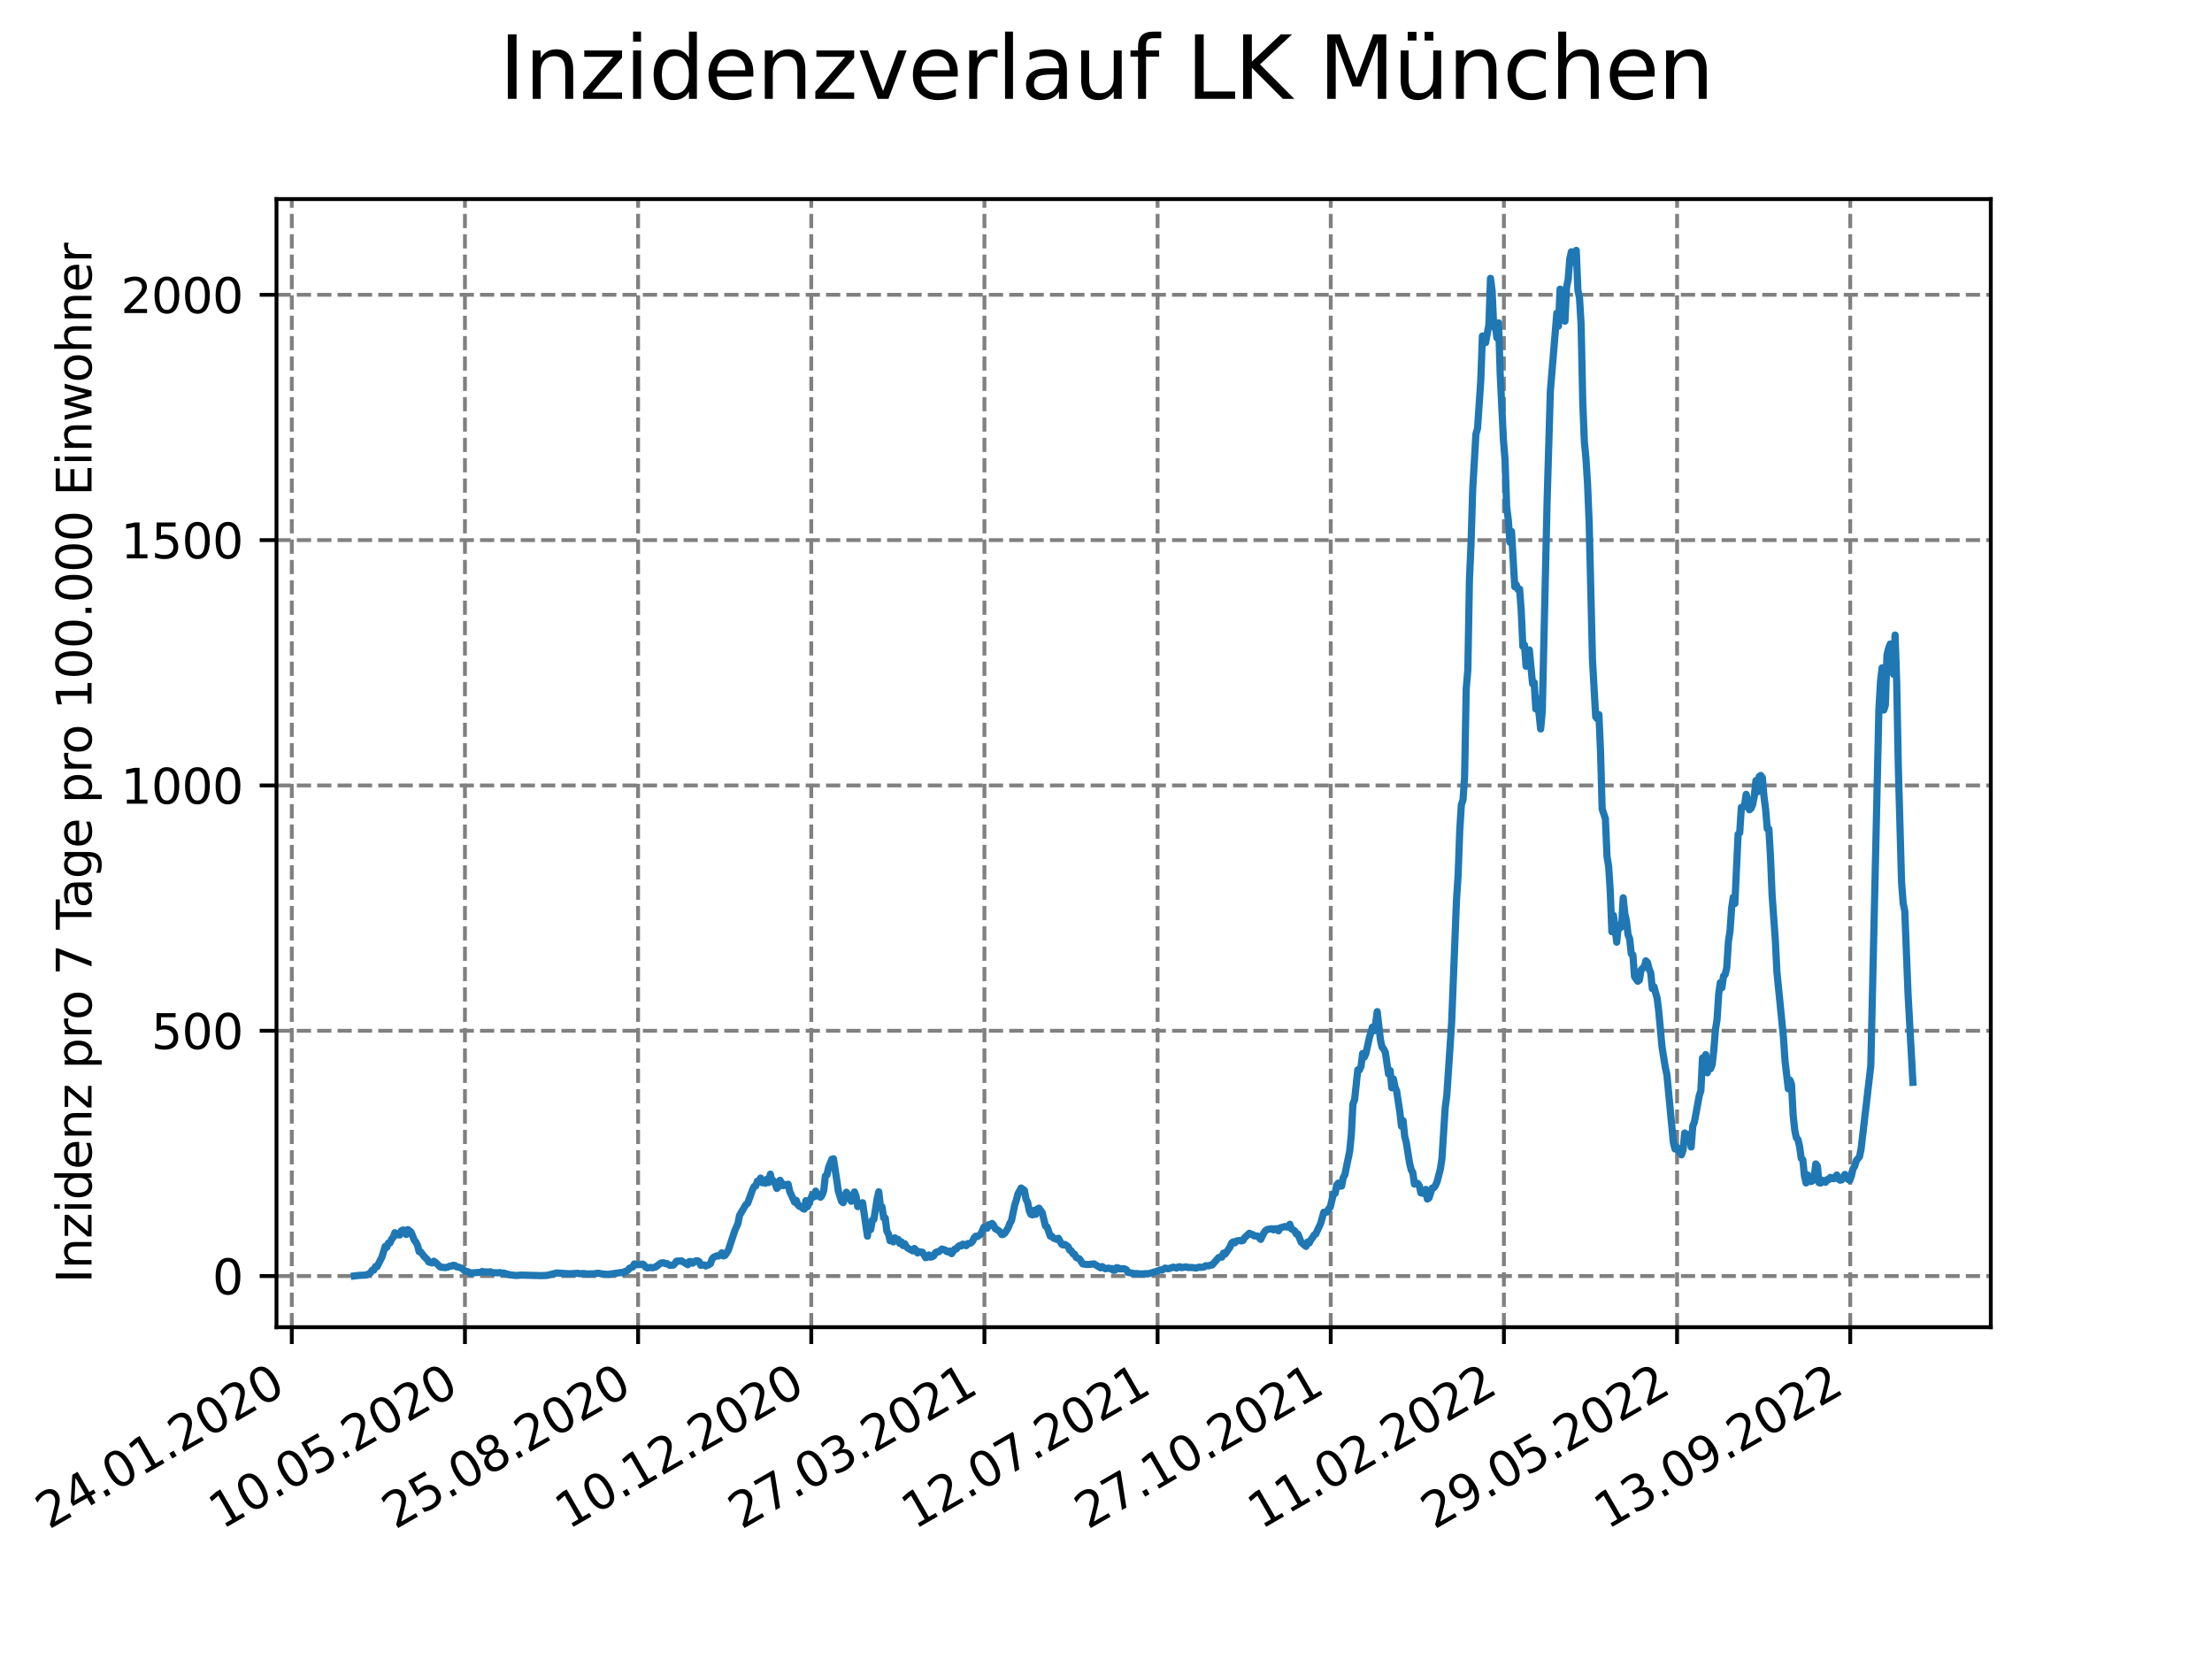 <?xml version="1.0" encoding="utf-8" standalone="no"?>
<!DOCTYPE svg PUBLIC "-//W3C//DTD SVG 1.1//EN"
  "http://www.w3.org/Graphics/SVG/1.1/DTD/svg11.dtd">
<svg xmlns:xlink="http://www.w3.org/1999/xlink" width="460.8pt" height="345.6pt" viewBox="0 0 460.8 345.6" xmlns="http://www.w3.org/2000/svg" version="1.1">
 <defs>
  <style type="text/css">*{stroke-linejoin: round; stroke-linecap: butt}</style>
 </defs>
 <g id="figure_1">
  <g id="patch_1">
   <path d="M 0 345.6 
L 460.8 345.6 
L 460.8 0 
L 0 0 
z
" style="fill: #ffffff"/>
  </g>
  <g id="axes_1">
   <g id="patch_2">
    <path d="M 57.6 276.48 
L 414.72 276.48 
L 414.72 41.472 
L 57.6 41.472 
z
" style="fill: #ffffff"/>
   </g>
   <g id="matplotlib.axis_1">
    <g id="xtick_1">
     <g id="line2d_1">
      <path d="M 60.783 276.48 
L 60.783 41.472 
" clip-path="url(#pdfc9322bd5)" style="fill: none; stroke-dasharray: 2.96,1.28; stroke-dashoffset: 0; stroke: #808080; stroke-width: 0.8"/>
     </g>
     <g id="line2d_2">
      <defs>
       <path id="m4ccdf396c3" d="M 0 0 
L 0 3.5 
" style="stroke: #000000; stroke-width: 0.8"/>
      </defs>
      <g>
       <use xlink:href="#m4ccdf396c3" x="60.783" y="276.48" style="stroke: #000000; stroke-width: 0.8"/>
      </g>
     </g>
     <g id="text_1">
      <!-- 24.01.2020 -->
      <g transform="translate(10.158 318.689) rotate(-30) scale(0.1 -0.1)">
       <defs>
        <path id="DejaVuSans-32" d="M 1228 531 
L 3431 531 
L 3431 0 
L 469 0 
L 469 531 
Q 828 903 1448 1529 
Q 2069 2156 2228 2338 
Q 2531 2678 2651 2914 
Q 2772 3150 2772 3378 
Q 2772 3750 2511 3984 
Q 2250 4219 1831 4219 
Q 1534 4219 1204 4116 
Q 875 4013 500 3803 
L 500 4441 
Q 881 4594 1212 4672 
Q 1544 4750 1819 4750 
Q 2544 4750 2975 4387 
Q 3406 4025 3406 3419 
Q 3406 3131 3298 2873 
Q 3191 2616 2906 2266 
Q 2828 2175 2409 1742 
Q 1991 1309 1228 531 
z
" transform="scale(0.016)"/>
        <path id="DejaVuSans-34" d="M 2419 4116 
L 825 1625 
L 2419 1625 
L 2419 4116 
z
M 2253 4666 
L 3047 4666 
L 3047 1625 
L 3713 1625 
L 3713 1100 
L 3047 1100 
L 3047 0 
L 2419 0 
L 2419 1100 
L 313 1100 
L 313 1709 
L 2253 4666 
z
" transform="scale(0.016)"/>
        <path id="DejaVuSans-2e" d="M 684 794 
L 1344 794 
L 1344 0 
L 684 0 
L 684 794 
z
" transform="scale(0.016)"/>
        <path id="DejaVuSans-30" d="M 2034 4250 
Q 1547 4250 1301 3770 
Q 1056 3291 1056 2328 
Q 1056 1369 1301 889 
Q 1547 409 2034 409 
Q 2525 409 2770 889 
Q 3016 1369 3016 2328 
Q 3016 3291 2770 3770 
Q 2525 4250 2034 4250 
z
M 2034 4750 
Q 2819 4750 3233 4129 
Q 3647 3509 3647 2328 
Q 3647 1150 3233 529 
Q 2819 -91 2034 -91 
Q 1250 -91 836 529 
Q 422 1150 422 2328 
Q 422 3509 836 4129 
Q 1250 4750 2034 4750 
z
" transform="scale(0.016)"/>
        <path id="DejaVuSans-31" d="M 794 531 
L 1825 531 
L 1825 4091 
L 703 3866 
L 703 4441 
L 1819 4666 
L 2450 4666 
L 2450 531 
L 3481 531 
L 3481 0 
L 794 0 
L 794 531 
z
" transform="scale(0.016)"/>
       </defs>
       <use xlink:href="#DejaVuSans-32"/>
       <use xlink:href="#DejaVuSans-34" x="63.623"/>
       <use xlink:href="#DejaVuSans-2e" x="127.246"/>
       <use xlink:href="#DejaVuSans-30" x="159.033"/>
       <use xlink:href="#DejaVuSans-31" x="222.656"/>
       <use xlink:href="#DejaVuSans-2e" x="286.279"/>
       <use xlink:href="#DejaVuSans-32" x="318.066"/>
       <use xlink:href="#DejaVuSans-30" x="381.689"/>
       <use xlink:href="#DejaVuSans-32" x="445.312"/>
       <use xlink:href="#DejaVuSans-30" x="508.936"/>
      </g>
     </g>
    </g>
    <g id="xtick_2">
     <g id="line2d_3">
      <path d="M 96.856 276.48 
L 96.856 41.472 
" clip-path="url(#pdfc9322bd5)" style="fill: none; stroke-dasharray: 2.96,1.28; stroke-dashoffset: 0; stroke: #808080; stroke-width: 0.8"/>
     </g>
     <g id="line2d_4">
      <g>
       <use xlink:href="#m4ccdf396c3" x="96.856" y="276.48" style="stroke: #000000; stroke-width: 0.8"/>
      </g>
     </g>
     <g id="text_2">
      <!-- 10.05.2020 -->
      <g transform="translate(46.231 318.689) rotate(-30) scale(0.1 -0.1)">
       <defs>
        <path id="DejaVuSans-35" d="M 691 4666 
L 3169 4666 
L 3169 4134 
L 1269 4134 
L 1269 2991 
Q 1406 3038 1543 3061 
Q 1681 3084 1819 3084 
Q 2600 3084 3056 2656 
Q 3513 2228 3513 1497 
Q 3513 744 3044 326 
Q 2575 -91 1722 -91 
Q 1428 -91 1123 -41 
Q 819 9 494 109 
L 494 744 
Q 775 591 1075 516 
Q 1375 441 1709 441 
Q 2250 441 2565 725 
Q 2881 1009 2881 1497 
Q 2881 1984 2565 2268 
Q 2250 2553 1709 2553 
Q 1456 2553 1204 2497 
Q 953 2441 691 2322 
L 691 4666 
z
" transform="scale(0.016)"/>
       </defs>
       <use xlink:href="#DejaVuSans-31"/>
       <use xlink:href="#DejaVuSans-30" x="63.623"/>
       <use xlink:href="#DejaVuSans-2e" x="127.246"/>
       <use xlink:href="#DejaVuSans-30" x="159.033"/>
       <use xlink:href="#DejaVuSans-35" x="222.656"/>
       <use xlink:href="#DejaVuSans-2e" x="286.279"/>
       <use xlink:href="#DejaVuSans-32" x="318.066"/>
       <use xlink:href="#DejaVuSans-30" x="381.689"/>
       <use xlink:href="#DejaVuSans-32" x="445.312"/>
       <use xlink:href="#DejaVuSans-30" x="508.936"/>
      </g>
     </g>
    </g>
    <g id="xtick_3">
     <g id="line2d_5">
      <path d="M 132.929 276.48 
L 132.929 41.472 
" clip-path="url(#pdfc9322bd5)" style="fill: none; stroke-dasharray: 2.96,1.28; stroke-dashoffset: 0; stroke: #808080; stroke-width: 0.8"/>
     </g>
     <g id="line2d_6">
      <g>
       <use xlink:href="#m4ccdf396c3" x="132.929" y="276.48" style="stroke: #000000; stroke-width: 0.8"/>
      </g>
     </g>
     <g id="text_3">
      <!-- 25.08.2020 -->
      <g transform="translate(82.303 318.689) rotate(-30) scale(0.1 -0.1)">
       <defs>
        <path id="DejaVuSans-38" d="M 2034 2216 
Q 1584 2216 1326 1975 
Q 1069 1734 1069 1313 
Q 1069 891 1326 650 
Q 1584 409 2034 409 
Q 2484 409 2743 651 
Q 3003 894 3003 1313 
Q 3003 1734 2745 1975 
Q 2488 2216 2034 2216 
z
M 1403 2484 
Q 997 2584 770 2862 
Q 544 3141 544 3541 
Q 544 4100 942 4425 
Q 1341 4750 2034 4750 
Q 2731 4750 3128 4425 
Q 3525 4100 3525 3541 
Q 3525 3141 3298 2862 
Q 3072 2584 2669 2484 
Q 3125 2378 3379 2068 
Q 3634 1759 3634 1313 
Q 3634 634 3220 271 
Q 2806 -91 2034 -91 
Q 1263 -91 848 271 
Q 434 634 434 1313 
Q 434 1759 690 2068 
Q 947 2378 1403 2484 
z
M 1172 3481 
Q 1172 3119 1398 2916 
Q 1625 2713 2034 2713 
Q 2441 2713 2670 2916 
Q 2900 3119 2900 3481 
Q 2900 3844 2670 4047 
Q 2441 4250 2034 4250 
Q 1625 4250 1398 4047 
Q 1172 3844 1172 3481 
z
" transform="scale(0.016)"/>
       </defs>
       <use xlink:href="#DejaVuSans-32"/>
       <use xlink:href="#DejaVuSans-35" x="63.623"/>
       <use xlink:href="#DejaVuSans-2e" x="127.246"/>
       <use xlink:href="#DejaVuSans-30" x="159.033"/>
       <use xlink:href="#DejaVuSans-38" x="222.656"/>
       <use xlink:href="#DejaVuSans-2e" x="286.279"/>
       <use xlink:href="#DejaVuSans-32" x="318.066"/>
       <use xlink:href="#DejaVuSans-30" x="381.689"/>
       <use xlink:href="#DejaVuSans-32" x="445.312"/>
       <use xlink:href="#DejaVuSans-30" x="508.936"/>
      </g>
     </g>
    </g>
    <g id="xtick_4">
     <g id="line2d_7">
      <path d="M 169.001 276.48 
L 169.001 41.472 
" clip-path="url(#pdfc9322bd5)" style="fill: none; stroke-dasharray: 2.96,1.28; stroke-dashoffset: 0; stroke: #808080; stroke-width: 0.8"/>
     </g>
     <g id="line2d_8">
      <g>
       <use xlink:href="#m4ccdf396c3" x="169.001" y="276.48" style="stroke: #000000; stroke-width: 0.8"/>
      </g>
     </g>
     <g id="text_4">
      <!-- 10.12.2020 -->
      <g transform="translate(118.376 318.689) rotate(-30) scale(0.1 -0.1)">
       <use xlink:href="#DejaVuSans-31"/>
       <use xlink:href="#DejaVuSans-30" x="63.623"/>
       <use xlink:href="#DejaVuSans-2e" x="127.246"/>
       <use xlink:href="#DejaVuSans-31" x="159.033"/>
       <use xlink:href="#DejaVuSans-32" x="222.656"/>
       <use xlink:href="#DejaVuSans-2e" x="286.279"/>
       <use xlink:href="#DejaVuSans-32" x="318.066"/>
       <use xlink:href="#DejaVuSans-30" x="381.689"/>
       <use xlink:href="#DejaVuSans-32" x="445.312"/>
       <use xlink:href="#DejaVuSans-30" x="508.936"/>
      </g>
     </g>
    </g>
    <g id="xtick_5">
     <g id="line2d_9">
      <path d="M 205.074 276.48 
L 205.074 41.472 
" clip-path="url(#pdfc9322bd5)" style="fill: none; stroke-dasharray: 2.96,1.28; stroke-dashoffset: 0; stroke: #808080; stroke-width: 0.8"/>
     </g>
     <g id="line2d_10">
      <g>
       <use xlink:href="#m4ccdf396c3" x="205.074" y="276.48" style="stroke: #000000; stroke-width: 0.8"/>
      </g>
     </g>
     <g id="text_5">
      <!-- 27.03.2021 -->
      <g transform="translate(154.449 318.689) rotate(-30) scale(0.1 -0.1)">
       <defs>
        <path id="DejaVuSans-37" d="M 525 4666 
L 3525 4666 
L 3525 4397 
L 1831 0 
L 1172 0 
L 2766 4134 
L 525 4134 
L 525 4666 
z
" transform="scale(0.016)"/>
        <path id="DejaVuSans-33" d="M 2597 2516 
Q 3050 2419 3304 2112 
Q 3559 1806 3559 1356 
Q 3559 666 3084 287 
Q 2609 -91 1734 -91 
Q 1441 -91 1130 -33 
Q 819 25 488 141 
L 488 750 
Q 750 597 1062 519 
Q 1375 441 1716 441 
Q 2309 441 2620 675 
Q 2931 909 2931 1356 
Q 2931 1769 2642 2001 
Q 2353 2234 1838 2234 
L 1294 2234 
L 1294 2753 
L 1863 2753 
Q 2328 2753 2575 2939 
Q 2822 3125 2822 3475 
Q 2822 3834 2567 4026 
Q 2313 4219 1838 4219 
Q 1578 4219 1281 4162 
Q 984 4106 628 3988 
L 628 4550 
Q 988 4650 1302 4700 
Q 1616 4750 1894 4750 
Q 2613 4750 3031 4423 
Q 3450 4097 3450 3541 
Q 3450 3153 3228 2886 
Q 3006 2619 2597 2516 
z
" transform="scale(0.016)"/>
       </defs>
       <use xlink:href="#DejaVuSans-32"/>
       <use xlink:href="#DejaVuSans-37" x="63.623"/>
       <use xlink:href="#DejaVuSans-2e" x="127.246"/>
       <use xlink:href="#DejaVuSans-30" x="159.033"/>
       <use xlink:href="#DejaVuSans-33" x="222.656"/>
       <use xlink:href="#DejaVuSans-2e" x="286.279"/>
       <use xlink:href="#DejaVuSans-32" x="318.066"/>
       <use xlink:href="#DejaVuSans-30" x="381.689"/>
       <use xlink:href="#DejaVuSans-32" x="445.312"/>
       <use xlink:href="#DejaVuSans-31" x="508.936"/>
      </g>
     </g>
    </g>
    <g id="xtick_6">
     <g id="line2d_11">
      <path d="M 241.147 276.48 
L 241.147 41.472 
" clip-path="url(#pdfc9322bd5)" style="fill: none; stroke-dasharray: 2.96,1.28; stroke-dashoffset: 0; stroke: #808080; stroke-width: 0.8"/>
     </g>
     <g id="line2d_12">
      <g>
       <use xlink:href="#m4ccdf396c3" x="241.147" y="276.48" style="stroke: #000000; stroke-width: 0.8"/>
      </g>
     </g>
     <g id="text_6">
      <!-- 12.07.2021 -->
      <g transform="translate(190.521 318.689) rotate(-30) scale(0.1 -0.1)">
       <use xlink:href="#DejaVuSans-31"/>
       <use xlink:href="#DejaVuSans-32" x="63.623"/>
       <use xlink:href="#DejaVuSans-2e" x="127.246"/>
       <use xlink:href="#DejaVuSans-30" x="159.033"/>
       <use xlink:href="#DejaVuSans-37" x="222.656"/>
       <use xlink:href="#DejaVuSans-2e" x="286.279"/>
       <use xlink:href="#DejaVuSans-32" x="318.066"/>
       <use xlink:href="#DejaVuSans-30" x="381.689"/>
       <use xlink:href="#DejaVuSans-32" x="445.312"/>
       <use xlink:href="#DejaVuSans-31" x="508.936"/>
      </g>
     </g>
    </g>
    <g id="xtick_7">
     <g id="line2d_13">
      <path d="M 277.219 276.48 
L 277.219 41.472 
" clip-path="url(#pdfc9322bd5)" style="fill: none; stroke-dasharray: 2.96,1.28; stroke-dashoffset: 0; stroke: #808080; stroke-width: 0.8"/>
     </g>
     <g id="line2d_14">
      <g>
       <use xlink:href="#m4ccdf396c3" x="277.219" y="276.48" style="stroke: #000000; stroke-width: 0.8"/>
      </g>
     </g>
     <g id="text_7">
      <!-- 27.10.2021 -->
      <g transform="translate(226.594 318.689) rotate(-30) scale(0.1 -0.1)">
       <use xlink:href="#DejaVuSans-32"/>
       <use xlink:href="#DejaVuSans-37" x="63.623"/>
       <use xlink:href="#DejaVuSans-2e" x="127.246"/>
       <use xlink:href="#DejaVuSans-31" x="159.033"/>
       <use xlink:href="#DejaVuSans-30" x="222.656"/>
       <use xlink:href="#DejaVuSans-2e" x="286.279"/>
       <use xlink:href="#DejaVuSans-32" x="318.066"/>
       <use xlink:href="#DejaVuSans-30" x="381.689"/>
       <use xlink:href="#DejaVuSans-32" x="445.312"/>
       <use xlink:href="#DejaVuSans-31" x="508.936"/>
      </g>
     </g>
    </g>
    <g id="xtick_8">
     <g id="line2d_15">
      <path d="M 313.292 276.48 
L 313.292 41.472 
" clip-path="url(#pdfc9322bd5)" style="fill: none; stroke-dasharray: 2.96,1.28; stroke-dashoffset: 0; stroke: #808080; stroke-width: 0.8"/>
     </g>
     <g id="line2d_16">
      <g>
       <use xlink:href="#m4ccdf396c3" x="313.292" y="276.48" style="stroke: #000000; stroke-width: 0.8"/>
      </g>
     </g>
     <g id="text_8">
      <!-- 11.02.2022 -->
      <g transform="translate(262.667 318.689) rotate(-30) scale(0.1 -0.1)">
       <use xlink:href="#DejaVuSans-31"/>
       <use xlink:href="#DejaVuSans-31" x="63.623"/>
       <use xlink:href="#DejaVuSans-2e" x="127.246"/>
       <use xlink:href="#DejaVuSans-30" x="159.033"/>
       <use xlink:href="#DejaVuSans-32" x="222.656"/>
       <use xlink:href="#DejaVuSans-2e" x="286.279"/>
       <use xlink:href="#DejaVuSans-32" x="318.066"/>
       <use xlink:href="#DejaVuSans-30" x="381.689"/>
       <use xlink:href="#DejaVuSans-32" x="445.312"/>
       <use xlink:href="#DejaVuSans-32" x="508.936"/>
      </g>
     </g>
    </g>
    <g id="xtick_9">
     <g id="line2d_17">
      <path d="M 349.365 276.48 
L 349.365 41.472 
" clip-path="url(#pdfc9322bd5)" style="fill: none; stroke-dasharray: 2.96,1.28; stroke-dashoffset: 0; stroke: #808080; stroke-width: 0.8"/>
     </g>
     <g id="line2d_18">
      <g>
       <use xlink:href="#m4ccdf396c3" x="349.365" y="276.48" style="stroke: #000000; stroke-width: 0.8"/>
      </g>
     </g>
     <g id="text_9">
      <!-- 29.05.2022 -->
      <g transform="translate(298.74 318.689) rotate(-30) scale(0.1 -0.1)">
       <defs>
        <path id="DejaVuSans-39" d="M 703 97 
L 703 672 
Q 941 559 1184 500 
Q 1428 441 1663 441 
Q 2288 441 2617 861 
Q 2947 1281 2994 2138 
Q 2813 1869 2534 1725 
Q 2256 1581 1919 1581 
Q 1219 1581 811 2004 
Q 403 2428 403 3163 
Q 403 3881 828 4315 
Q 1253 4750 1959 4750 
Q 2769 4750 3195 4129 
Q 3622 3509 3622 2328 
Q 3622 1225 3098 567 
Q 2575 -91 1691 -91 
Q 1453 -91 1209 -44 
Q 966 3 703 97 
z
M 1959 2075 
Q 2384 2075 2632 2365 
Q 2881 2656 2881 3163 
Q 2881 3666 2632 3958 
Q 2384 4250 1959 4250 
Q 1534 4250 1286 3958 
Q 1038 3666 1038 3163 
Q 1038 2656 1286 2365 
Q 1534 2075 1959 2075 
z
" transform="scale(0.016)"/>
       </defs>
       <use xlink:href="#DejaVuSans-32"/>
       <use xlink:href="#DejaVuSans-39" x="63.623"/>
       <use xlink:href="#DejaVuSans-2e" x="127.246"/>
       <use xlink:href="#DejaVuSans-30" x="159.033"/>
       <use xlink:href="#DejaVuSans-35" x="222.656"/>
       <use xlink:href="#DejaVuSans-2e" x="286.279"/>
       <use xlink:href="#DejaVuSans-32" x="318.066"/>
       <use xlink:href="#DejaVuSans-30" x="381.689"/>
       <use xlink:href="#DejaVuSans-32" x="445.312"/>
       <use xlink:href="#DejaVuSans-32" x="508.936"/>
      </g>
     </g>
    </g>
    <g id="xtick_10">
     <g id="line2d_19">
      <path d="M 385.438 276.48 
L 385.438 41.472 
" clip-path="url(#pdfc9322bd5)" style="fill: none; stroke-dasharray: 2.96,1.28; stroke-dashoffset: 0; stroke: #808080; stroke-width: 0.8"/>
     </g>
     <g id="line2d_20">
      <g>
       <use xlink:href="#m4ccdf396c3" x="385.438" y="276.48" style="stroke: #000000; stroke-width: 0.8"/>
      </g>
     </g>
     <g id="text_10">
      <!-- 13.09.2022 -->
      <g transform="translate(334.812 318.689) rotate(-30) scale(0.1 -0.1)">
       <use xlink:href="#DejaVuSans-31"/>
       <use xlink:href="#DejaVuSans-33" x="63.623"/>
       <use xlink:href="#DejaVuSans-2e" x="127.246"/>
       <use xlink:href="#DejaVuSans-30" x="159.033"/>
       <use xlink:href="#DejaVuSans-39" x="222.656"/>
       <use xlink:href="#DejaVuSans-2e" x="286.279"/>
       <use xlink:href="#DejaVuSans-32" x="318.066"/>
       <use xlink:href="#DejaVuSans-30" x="381.689"/>
       <use xlink:href="#DejaVuSans-32" x="445.312"/>
       <use xlink:href="#DejaVuSans-32" x="508.936"/>
      </g>
     </g>
    </g>
   </g>
   <g id="matplotlib.axis_2">
    <g id="ytick_1">
     <g id="line2d_21">
      <path d="M 57.6 265.827 
L 414.72 265.827 
" clip-path="url(#pdfc9322bd5)" style="fill: none; stroke-dasharray: 2.96,1.28; stroke-dashoffset: 0; stroke: #808080; stroke-width: 0.8"/>
     </g>
     <g id="line2d_22">
      <defs>
       <path id="m43e5638943" d="M 0 0 
L -3.5 0 
" style="stroke: #000000; stroke-width: 0.8"/>
      </defs>
      <g>
       <use xlink:href="#m43e5638943" x="57.6" y="265.827" style="stroke: #000000; stroke-width: 0.8"/>
      </g>
     </g>
     <g id="text_11">
      <!-- 0 -->
      <g transform="translate(44.237 269.626) scale(0.1 -0.1)">
       <use xlink:href="#DejaVuSans-30"/>
      </g>
     </g>
    </g>
    <g id="ytick_2">
     <g id="line2d_23">
      <path d="M 57.6 214.724 
L 414.72 214.724 
" clip-path="url(#pdfc9322bd5)" style="fill: none; stroke-dasharray: 2.96,1.28; stroke-dashoffset: 0; stroke: #808080; stroke-width: 0.8"/>
     </g>
     <g id="line2d_24">
      <g>
       <use xlink:href="#m43e5638943" x="57.6" y="214.724" style="stroke: #000000; stroke-width: 0.8"/>
      </g>
     </g>
     <g id="text_12">
      <!-- 500 -->
      <g transform="translate(31.512 218.523) scale(0.1 -0.1)">
       <use xlink:href="#DejaVuSans-35"/>
       <use xlink:href="#DejaVuSans-30" x="63.623"/>
       <use xlink:href="#DejaVuSans-30" x="127.246"/>
      </g>
     </g>
    </g>
    <g id="ytick_3">
     <g id="line2d_25">
      <path d="M 57.6 163.621 
L 414.72 163.621 
" clip-path="url(#pdfc9322bd5)" style="fill: none; stroke-dasharray: 2.96,1.28; stroke-dashoffset: 0; stroke: #808080; stroke-width: 0.8"/>
     </g>
     <g id="line2d_26">
      <g>
       <use xlink:href="#m43e5638943" x="57.6" y="163.621" style="stroke: #000000; stroke-width: 0.8"/>
      </g>
     </g>
     <g id="text_13">
      <!-- 1000 -->
      <g transform="translate(25.15 167.42) scale(0.1 -0.1)">
       <use xlink:href="#DejaVuSans-31"/>
       <use xlink:href="#DejaVuSans-30" x="63.623"/>
       <use xlink:href="#DejaVuSans-30" x="127.246"/>
       <use xlink:href="#DejaVuSans-30" x="190.869"/>
      </g>
     </g>
    </g>
    <g id="ytick_4">
     <g id="line2d_27">
      <path d="M 57.6 112.518 
L 414.72 112.518 
" clip-path="url(#pdfc9322bd5)" style="fill: none; stroke-dasharray: 2.96,1.28; stroke-dashoffset: 0; stroke: #808080; stroke-width: 0.8"/>
     </g>
     <g id="line2d_28">
      <g>
       <use xlink:href="#m43e5638943" x="57.6" y="112.518" style="stroke: #000000; stroke-width: 0.8"/>
      </g>
     </g>
     <g id="text_14">
      <!-- 1500 -->
      <g transform="translate(25.15 116.317) scale(0.1 -0.1)">
       <use xlink:href="#DejaVuSans-31"/>
       <use xlink:href="#DejaVuSans-35" x="63.623"/>
       <use xlink:href="#DejaVuSans-30" x="127.246"/>
       <use xlink:href="#DejaVuSans-30" x="190.869"/>
      </g>
     </g>
    </g>
    <g id="ytick_5">
     <g id="line2d_29">
      <path d="M 57.6 61.414 
L 414.72 61.414 
" clip-path="url(#pdfc9322bd5)" style="fill: none; stroke-dasharray: 2.96,1.28; stroke-dashoffset: 0; stroke: #808080; stroke-width: 0.8"/>
     </g>
     <g id="line2d_30">
      <g>
       <use xlink:href="#m43e5638943" x="57.6" y="61.414" style="stroke: #000000; stroke-width: 0.8"/>
      </g>
     </g>
     <g id="text_15">
      <!-- 2000 -->
      <g transform="translate(25.15 65.214) scale(0.1 -0.1)">
       <use xlink:href="#DejaVuSans-32"/>
       <use xlink:href="#DejaVuSans-30" x="63.623"/>
       <use xlink:href="#DejaVuSans-30" x="127.246"/>
       <use xlink:href="#DejaVuSans-30" x="190.869"/>
      </g>
     </g>
    </g>
    <g id="text_16">
     <!-- Inzidenz pro 7 Tage pro 100.000 Einwohner -->
     <g transform="translate(19.07 267.301) rotate(-90) scale(0.1 -0.1)">
      <defs>
       <path id="DejaVuSans-49" d="M 628 4666 
L 1259 4666 
L 1259 0 
L 628 0 
L 628 4666 
z
" transform="scale(0.016)"/>
       <path id="DejaVuSans-6e" d="M 3513 2113 
L 3513 0 
L 2938 0 
L 2938 2094 
Q 2938 2591 2744 2837 
Q 2550 3084 2163 3084 
Q 1697 3084 1428 2787 
Q 1159 2491 1159 1978 
L 1159 0 
L 581 0 
L 581 3500 
L 1159 3500 
L 1159 2956 
Q 1366 3272 1645 3428 
Q 1925 3584 2291 3584 
Q 2894 3584 3203 3211 
Q 3513 2838 3513 2113 
z
" transform="scale(0.016)"/>
       <path id="DejaVuSans-7a" d="M 353 3500 
L 3084 3500 
L 3084 2975 
L 922 459 
L 3084 459 
L 3084 0 
L 275 0 
L 275 525 
L 2438 3041 
L 353 3041 
L 353 3500 
z
" transform="scale(0.016)"/>
       <path id="DejaVuSans-69" d="M 603 3500 
L 1178 3500 
L 1178 0 
L 603 0 
L 603 3500 
z
M 603 4863 
L 1178 4863 
L 1178 4134 
L 603 4134 
L 603 4863 
z
" transform="scale(0.016)"/>
       <path id="DejaVuSans-64" d="M 2906 2969 
L 2906 4863 
L 3481 4863 
L 3481 0 
L 2906 0 
L 2906 525 
Q 2725 213 2448 61 
Q 2172 -91 1784 -91 
Q 1150 -91 751 415 
Q 353 922 353 1747 
Q 353 2572 751 3078 
Q 1150 3584 1784 3584 
Q 2172 3584 2448 3432 
Q 2725 3281 2906 2969 
z
M 947 1747 
Q 947 1113 1208 752 
Q 1469 391 1925 391 
Q 2381 391 2643 752 
Q 2906 1113 2906 1747 
Q 2906 2381 2643 2742 
Q 2381 3103 1925 3103 
Q 1469 3103 1208 2742 
Q 947 2381 947 1747 
z
" transform="scale(0.016)"/>
       <path id="DejaVuSans-65" d="M 3597 1894 
L 3597 1613 
L 953 1613 
Q 991 1019 1311 708 
Q 1631 397 2203 397 
Q 2534 397 2845 478 
Q 3156 559 3463 722 
L 3463 178 
Q 3153 47 2828 -22 
Q 2503 -91 2169 -91 
Q 1331 -91 842 396 
Q 353 884 353 1716 
Q 353 2575 817 3079 
Q 1281 3584 2069 3584 
Q 2775 3584 3186 3129 
Q 3597 2675 3597 1894 
z
M 3022 2063 
Q 3016 2534 2758 2815 
Q 2500 3097 2075 3097 
Q 1594 3097 1305 2825 
Q 1016 2553 972 2059 
L 3022 2063 
z
" transform="scale(0.016)"/>
       <path id="DejaVuSans-20" transform="scale(0.016)"/>
       <path id="DejaVuSans-70" d="M 1159 525 
L 1159 -1331 
L 581 -1331 
L 581 3500 
L 1159 3500 
L 1159 2969 
Q 1341 3281 1617 3432 
Q 1894 3584 2278 3584 
Q 2916 3584 3314 3078 
Q 3713 2572 3713 1747 
Q 3713 922 3314 415 
Q 2916 -91 2278 -91 
Q 1894 -91 1617 61 
Q 1341 213 1159 525 
z
M 3116 1747 
Q 3116 2381 2855 2742 
Q 2594 3103 2138 3103 
Q 1681 3103 1420 2742 
Q 1159 2381 1159 1747 
Q 1159 1113 1420 752 
Q 1681 391 2138 391 
Q 2594 391 2855 752 
Q 3116 1113 3116 1747 
z
" transform="scale(0.016)"/>
       <path id="DejaVuSans-72" d="M 2631 2963 
Q 2534 3019 2420 3045 
Q 2306 3072 2169 3072 
Q 1681 3072 1420 2755 
Q 1159 2438 1159 1844 
L 1159 0 
L 581 0 
L 581 3500 
L 1159 3500 
L 1159 2956 
Q 1341 3275 1631 3429 
Q 1922 3584 2338 3584 
Q 2397 3584 2469 3576 
Q 2541 3569 2628 3553 
L 2631 2963 
z
" transform="scale(0.016)"/>
       <path id="DejaVuSans-6f" d="M 1959 3097 
Q 1497 3097 1228 2736 
Q 959 2375 959 1747 
Q 959 1119 1226 758 
Q 1494 397 1959 397 
Q 2419 397 2687 759 
Q 2956 1122 2956 1747 
Q 2956 2369 2687 2733 
Q 2419 3097 1959 3097 
z
M 1959 3584 
Q 2709 3584 3137 3096 
Q 3566 2609 3566 1747 
Q 3566 888 3137 398 
Q 2709 -91 1959 -91 
Q 1206 -91 779 398 
Q 353 888 353 1747 
Q 353 2609 779 3096 
Q 1206 3584 1959 3584 
z
" transform="scale(0.016)"/>
       <path id="DejaVuSans-54" d="M -19 4666 
L 3928 4666 
L 3928 4134 
L 2272 4134 
L 2272 0 
L 1638 0 
L 1638 4134 
L -19 4134 
L -19 4666 
z
" transform="scale(0.016)"/>
       <path id="DejaVuSans-61" d="M 2194 1759 
Q 1497 1759 1228 1600 
Q 959 1441 959 1056 
Q 959 750 1161 570 
Q 1363 391 1709 391 
Q 2188 391 2477 730 
Q 2766 1069 2766 1631 
L 2766 1759 
L 2194 1759 
z
M 3341 1997 
L 3341 0 
L 2766 0 
L 2766 531 
Q 2569 213 2275 61 
Q 1981 -91 1556 -91 
Q 1019 -91 701 211 
Q 384 513 384 1019 
Q 384 1609 779 1909 
Q 1175 2209 1959 2209 
L 2766 2209 
L 2766 2266 
Q 2766 2663 2505 2880 
Q 2244 3097 1772 3097 
Q 1472 3097 1187 3025 
Q 903 2953 641 2809 
L 641 3341 
Q 956 3463 1253 3523 
Q 1550 3584 1831 3584 
Q 2591 3584 2966 3190 
Q 3341 2797 3341 1997 
z
" transform="scale(0.016)"/>
       <path id="DejaVuSans-67" d="M 2906 1791 
Q 2906 2416 2648 2759 
Q 2391 3103 1925 3103 
Q 1463 3103 1205 2759 
Q 947 2416 947 1791 
Q 947 1169 1205 825 
Q 1463 481 1925 481 
Q 2391 481 2648 825 
Q 2906 1169 2906 1791 
z
M 3481 434 
Q 3481 -459 3084 -895 
Q 2688 -1331 1869 -1331 
Q 1566 -1331 1297 -1286 
Q 1028 -1241 775 -1147 
L 775 -588 
Q 1028 -725 1275 -790 
Q 1522 -856 1778 -856 
Q 2344 -856 2625 -561 
Q 2906 -266 2906 331 
L 2906 616 
Q 2728 306 2450 153 
Q 2172 0 1784 0 
Q 1141 0 747 490 
Q 353 981 353 1791 
Q 353 2603 747 3093 
Q 1141 3584 1784 3584 
Q 2172 3584 2450 3431 
Q 2728 3278 2906 2969 
L 2906 3500 
L 3481 3500 
L 3481 434 
z
" transform="scale(0.016)"/>
       <path id="DejaVuSans-45" d="M 628 4666 
L 3578 4666 
L 3578 4134 
L 1259 4134 
L 1259 2753 
L 3481 2753 
L 3481 2222 
L 1259 2222 
L 1259 531 
L 3634 531 
L 3634 0 
L 628 0 
L 628 4666 
z
" transform="scale(0.016)"/>
       <path id="DejaVuSans-77" d="M 269 3500 
L 844 3500 
L 1563 769 
L 2278 3500 
L 2956 3500 
L 3675 769 
L 4391 3500 
L 4966 3500 
L 4050 0 
L 3372 0 
L 2619 2869 
L 1863 0 
L 1184 0 
L 269 3500 
z
" transform="scale(0.016)"/>
       <path id="DejaVuSans-68" d="M 3513 2113 
L 3513 0 
L 2938 0 
L 2938 2094 
Q 2938 2591 2744 2837 
Q 2550 3084 2163 3084 
Q 1697 3084 1428 2787 
Q 1159 2491 1159 1978 
L 1159 0 
L 581 0 
L 581 4863 
L 1159 4863 
L 1159 2956 
Q 1366 3272 1645 3428 
Q 1925 3584 2291 3584 
Q 2894 3584 3203 3211 
Q 3513 2838 3513 2113 
z
" transform="scale(0.016)"/>
      </defs>
      <use xlink:href="#DejaVuSans-49"/>
      <use xlink:href="#DejaVuSans-6e" x="29.492"/>
      <use xlink:href="#DejaVuSans-7a" x="92.871"/>
      <use xlink:href="#DejaVuSans-69" x="145.361"/>
      <use xlink:href="#DejaVuSans-64" x="173.145"/>
      <use xlink:href="#DejaVuSans-65" x="236.621"/>
      <use xlink:href="#DejaVuSans-6e" x="298.145"/>
      <use xlink:href="#DejaVuSans-7a" x="361.523"/>
      <use xlink:href="#DejaVuSans-20" x="414.014"/>
      <use xlink:href="#DejaVuSans-70" x="445.801"/>
      <use xlink:href="#DejaVuSans-72" x="509.277"/>
      <use xlink:href="#DejaVuSans-6f" x="548.141"/>
      <use xlink:href="#DejaVuSans-20" x="609.322"/>
      <use xlink:href="#DejaVuSans-37" x="641.109"/>
      <use xlink:href="#DejaVuSans-20" x="704.732"/>
      <use xlink:href="#DejaVuSans-54" x="736.52"/>
      <use xlink:href="#DejaVuSans-61" x="781.104"/>
      <use xlink:href="#DejaVuSans-67" x="842.383"/>
      <use xlink:href="#DejaVuSans-65" x="905.859"/>
      <use xlink:href="#DejaVuSans-20" x="967.383"/>
      <use xlink:href="#DejaVuSans-70" x="999.17"/>
      <use xlink:href="#DejaVuSans-72" x="1062.646"/>
      <use xlink:href="#DejaVuSans-6f" x="1101.51"/>
      <use xlink:href="#DejaVuSans-20" x="1162.691"/>
      <use xlink:href="#DejaVuSans-31" x="1194.479"/>
      <use xlink:href="#DejaVuSans-30" x="1258.102"/>
      <use xlink:href="#DejaVuSans-30" x="1321.725"/>
      <use xlink:href="#DejaVuSans-2e" x="1385.348"/>
      <use xlink:href="#DejaVuSans-30" x="1417.135"/>
      <use xlink:href="#DejaVuSans-30" x="1480.758"/>
      <use xlink:href="#DejaVuSans-30" x="1544.381"/>
      <use xlink:href="#DejaVuSans-20" x="1608.004"/>
      <use xlink:href="#DejaVuSans-45" x="1639.791"/>
      <use xlink:href="#DejaVuSans-69" x="1702.975"/>
      <use xlink:href="#DejaVuSans-6e" x="1730.758"/>
      <use xlink:href="#DejaVuSans-77" x="1794.137"/>
      <use xlink:href="#DejaVuSans-6f" x="1875.924"/>
      <use xlink:href="#DejaVuSans-68" x="1937.105"/>
      <use xlink:href="#DejaVuSans-6e" x="2000.484"/>
      <use xlink:href="#DejaVuSans-65" x="2063.863"/>
      <use xlink:href="#DejaVuSans-72" x="2125.387"/>
     </g>
    </g>
   </g>
   <g id="line2d_31">
    <path d="M 73.833 265.798 
L 74.844 265.681 
L 76.193 265.623 
L 76.867 265.36 
L 77.204 265.098 
L 77.541 264.602 
L 77.878 264.573 
L 78.215 263.844 
L 78.553 263.873 
L 79.564 261.861 
L 80.238 259.645 
L 80.575 259.849 
L 80.912 258.945 
L 81.25 258.915 
L 81.587 258.128 
L 81.924 257.749 
L 82.261 256.787 
L 82.598 257.253 
L 82.935 257.166 
L 83.272 257.282 
L 83.609 256.378 
L 83.947 256.233 
L 84.284 256.291 
L 84.621 257.166 
L 84.958 256.145 
L 85.632 256.67 
L 86.306 258.332 
L 86.644 258.77 
L 86.981 259.44 
L 87.318 260.753 
L 87.655 260.811 
L 88.329 261.715 
L 89.004 262.386 
L 89.341 262.911 
L 90.015 263.086 
L 90.352 262.736 
L 90.689 262.94 
L 91.701 263.931 
L 92.038 264.019 
L 92.375 263.99 
L 92.712 264.077 
L 93.386 263.931 
L 93.723 263.756 
L 94.06 263.756 
L 94.398 263.581 
L 94.735 263.611 
L 95.072 263.873 
L 95.746 264.019 
L 96.42 264.34 
L 96.757 264.719 
L 97.432 264.923 
L 97.769 265.04 
L 98.106 265.331 
L 98.443 265.156 
L 99.792 265.069 
L 100.129 265.04 
L 100.466 264.865 
L 100.803 265.01 
L 101.14 264.952 
L 101.814 265.01 
L 102.152 264.923 
L 102.489 265.127 
L 103.837 265.156 
L 104.174 265.098 
L 104.511 265.244 
L 104.849 265.185 
L 106.197 265.565 
L 107.546 265.71 
L 108.557 265.623 
L 111.928 265.71 
L 112.602 265.739 
L 113.277 265.71 
L 113.951 265.681 
L 115.974 265.185 
L 118.671 265.36 
L 120.356 265.244 
L 120.694 265.331 
L 121.705 265.302 
L 122.379 265.419 
L 123.053 265.36 
L 123.728 265.36 
L 124.402 265.244 
L 124.739 265.244 
L 125.413 265.39 
L 126.762 265.477 
L 129.459 265.069 
L 129.796 265.185 
L 130.133 264.894 
L 130.47 264.806 
L 130.807 264.602 
L 131.145 264.194 
L 131.819 263.931 
L 132.156 263.29 
L 132.493 263.465 
L 133.504 263.436 
L 133.842 263.319 
L 134.179 263.523 
L 134.516 263.99 
L 134.853 264.136 
L 135.527 264.019 
L 135.864 264.106 
L 136.539 263.961 
L 137.55 263.202 
L 137.887 263.057 
L 138.224 263.057 
L 138.561 263.232 
L 138.898 263.202 
L 139.573 263.611 
L 140.247 263.552 
L 140.584 263.232 
L 140.921 262.736 
L 141.258 262.677 
L 141.596 262.736 
L 141.933 262.648 
L 143.281 263.465 
L 143.618 262.794 
L 143.955 262.823 
L 144.293 263.144 
L 144.967 262.648 
L 145.304 262.648 
L 145.641 262.823 
L 145.978 263.581 
L 146.652 263.494 
L 146.99 263.727 
L 147.664 263.465 
L 148.001 263.232 
L 148.338 262.298 
L 148.675 261.89 
L 149.349 261.598 
L 149.687 261.657 
L 150.024 261.394 
L 150.361 260.986 
L 150.698 261.628 
L 151.035 261.511 
L 151.709 260.49 
L 153.058 256.408 
L 153.732 254.862 
L 154.069 253.171 
L 155.418 250.896 
L 155.755 250.663 
L 156.766 247.834 
L 157.103 247.163 
L 157.441 247.046 
L 157.778 246.055 
L 158.115 246.142 
L 158.452 245.413 
L 158.789 246.376 
L 159.126 246.376 
L 159.463 246.492 
L 159.8 245.617 
L 160.138 246.347 
L 160.475 244.597 
L 160.812 246.026 
L 161.149 245.997 
L 161.486 246.609 
L 161.823 247.571 
L 162.16 247.251 
L 162.497 245.88 
L 163.172 246.988 
L 163.509 246.755 
L 163.846 246.813 
L 164.183 246.696 
L 164.52 248.213 
L 165.532 250.429 
L 165.869 250.05 
L 166.206 250.983 
L 166.543 251.304 
L 166.88 251.304 
L 167.217 251.742 
L 167.554 251.887 
L 167.892 250.108 
L 168.229 251.362 
L 169.24 248.884 
L 169.577 249.321 
L 169.914 248.125 
L 170.251 249.146 
L 170.589 248.796 
L 170.926 249.409 
L 171.263 248.971 
L 171.6 247.98 
L 171.937 244.976 
L 172.274 244.743 
L 172.611 243.168 
L 173.286 241.506 
L 173.623 241.389 
L 174.297 245.734 
L 174.634 248.125 
L 175.308 250.254 
L 175.645 250.546 
L 175.983 249.642 
L 176.32 248.359 
L 176.657 249.146 
L 176.994 249 
L 177.331 250.254 
L 178.005 248.3 
L 178.342 249.234 
L 178.68 251.362 
L 179.017 250.663 
L 179.354 251.042 
L 179.691 250.546 
L 180.702 257.516 
L 181.04 254.774 
L 181.377 256.145 
L 181.714 254.191 
L 182.051 254.016 
L 182.725 249.729 
L 183.062 248.271 
L 183.399 251.187 
L 183.737 251.392 
L 184.074 253.695 
L 184.411 253.725 
L 184.748 256.495 
L 185.085 257.049 
L 185.422 258.478 
L 185.759 258.07 
L 186.096 258.711 
L 186.434 257.866 
L 186.771 258.391 
L 187.108 258.186 
L 187.445 259.032 
L 187.782 258.711 
L 188.119 259.47 
L 188.456 259.09 
L 188.793 259.703 
L 189.131 260.024 
L 190.142 260.578 
L 190.479 260.082 
L 190.816 260.432 
L 191.153 261.015 
L 191.491 260.753 
L 192.165 260.869 
L 192.839 262.007 
L 193.176 261.89 
L 193.513 261.423 
L 193.85 261.89 
L 194.188 261.803 
L 194.525 261.598 
L 194.862 260.957 
L 195.199 260.782 
L 195.536 260.782 
L 196.21 260.199 
L 196.885 260.403 
L 197.222 260.724 
L 197.559 260.811 
L 197.896 260.607 
L 198.233 261.161 
L 198.907 260.199 
L 199.244 260.169 
L 199.582 259.703 
L 199.919 259.47 
L 200.256 259.557 
L 200.593 259.178 
L 201.267 259.499 
L 201.604 259.061 
L 201.941 259.061 
L 202.279 258.915 
L 202.616 258.566 
L 202.953 257.836 
L 203.29 257.516 
L 203.627 257.603 
L 204.301 257.107 
L 204.976 255.62 
L 205.65 255.853 
L 205.987 255.124 
L 206.324 255.299 
L 206.661 254.862 
L 206.998 255.241 
L 207.336 255.97 
L 208.01 256.349 
L 208.347 256.67 
L 208.684 257.195 
L 209.021 257.137 
L 209.358 256.845 
L 210.033 255.766 
L 210.37 254.862 
L 210.707 254.308 
L 211.381 251.042 
L 211.718 250.05 
L 212.055 248.709 
L 212.73 247.484 
L 213.404 247.98 
L 213.741 249.846 
L 214.078 250.458 
L 214.415 252.208 
L 214.752 252.966 
L 215.089 253.083 
L 215.427 252.15 
L 215.764 252.966 
L 216.101 251.858 
L 216.438 251.683 
L 217.112 252.616 
L 217.787 255.387 
L 218.124 255.591 
L 218.798 257.516 
L 219.135 257.545 
L 219.472 257.924 
L 220.146 258.186 
L 220.484 257.953 
L 221.158 259.178 
L 221.495 259.353 
L 221.832 259.236 
L 222.506 259.703 
L 222.843 260.432 
L 223.181 260.578 
L 223.518 261.19 
L 223.855 261.278 
L 224.192 261.948 
L 224.866 262.24 
L 225.54 263.29 
L 226.215 263.407 
L 226.889 263.407 
L 227.9 263.29 
L 228.575 263.698 
L 229.249 264.106 
L 229.586 263.844 
L 230.26 264.311 
L 230.935 264.165 
L 231.272 264.311 
L 231.609 264.252 
L 231.946 264.631 
L 232.283 264.602 
L 232.62 264.077 
L 232.957 264.136 
L 233.294 264.34 
L 233.969 264.281 
L 234.306 264.34 
L 234.643 264.515 
L 234.98 265.069 
L 235.991 265.244 
L 236.329 265.36 
L 236.666 265.302 
L 237.677 265.39 
L 238.351 265.36 
L 238.688 265.302 
L 239.026 265.39 
L 240.711 264.923 
L 241.385 264.66 
L 241.723 264.544 
L 242.06 264.602 
L 242.734 264.165 
L 243.408 264.311 
L 244.42 263.961 
L 245.094 264.165 
L 245.431 263.931 
L 245.768 263.873 
L 246.105 264.077 
L 247.117 263.902 
L 247.454 264.048 
L 248.465 264.048 
L 249.139 264.165 
L 249.814 263.961 
L 250.151 264.019 
L 250.825 263.931 
L 251.162 263.669 
L 251.836 263.698 
L 252.174 263.523 
L 252.511 263.523 
L 253.859 261.978 
L 254.196 261.861 
L 254.533 261.89 
L 254.871 261.044 
L 255.208 261.248 
L 256.219 259.82 
L 256.556 258.974 
L 256.893 258.711 
L 257.231 258.915 
L 257.568 258.507 
L 258.242 258.42 
L 258.579 258.507 
L 258.916 258.42 
L 259.253 257.866 
L 260.265 256.903 
L 260.602 257.137 
L 260.939 257.166 
L 261.276 257.457 
L 261.95 257.487 
L 262.625 258.186 
L 263.299 256.816 
L 263.636 256.349 
L 263.973 256.116 
L 264.984 255.97 
L 265.322 256.203 
L 265.659 255.97 
L 265.996 255.97 
L 266.333 256.408 
L 266.67 255.795 
L 267.681 255.503 
L 268.019 255.62 
L 268.356 255.591 
L 268.693 255.037 
L 269.03 255.999 
L 269.704 256.408 
L 270.041 257.049 
L 270.379 257.078 
L 271.053 258.77 
L 271.727 259.382 
L 272.064 259.645 
L 272.401 258.741 
L 272.738 258.945 
L 273.076 258.245 
L 273.413 257.866 
L 273.75 257.282 
L 274.087 257.078 
L 275.098 254.92 
L 275.773 252.529 
L 276.447 252.5 
L 276.784 251.829 
L 277.121 251.45 
L 277.795 248.65 
L 278.132 248.592 
L 278.47 246.842 
L 278.807 246.463 
L 279.144 247.076 
L 279.481 247.076 
L 279.818 245.326 
L 280.155 244.743 
L 281.167 239.785 
L 281.504 236.402 
L 281.841 229.957 
L 282.178 229.17 
L 282.852 222.871 
L 283.189 222.9 
L 283.527 222.142 
L 283.864 219.459 
L 284.201 220.217 
L 284.538 219.488 
L 285.212 216.368 
L 285.886 213.976 
L 286.224 214.734 
L 286.561 213.306 
L 286.898 210.739 
L 287.572 216.63 
L 287.909 218.146 
L 288.246 218.526 
L 288.583 219.196 
L 289.258 223.746 
L 289.595 223.017 
L 289.932 226.604 
L 290.269 224.766 
L 290.606 226.429 
L 290.943 227.274 
L 291.618 231.678 
L 291.955 234.623 
L 292.292 233.457 
L 292.629 236.752 
L 292.966 238.064 
L 293.64 242.293 
L 293.978 243.693 
L 294.315 244.276 
L 294.652 246.667 
L 294.989 246.492 
L 295.326 246.521 
L 295.663 246.988 
L 296 248.505 
L 296.337 248.505 
L 296.675 248.679 
L 297.012 247.775 
L 297.349 249.788 
L 297.686 249.554 
L 298.36 247.484 
L 298.697 247.426 
L 299.034 246.959 
L 299.372 246.172 
L 300.046 243.576 
L 300.383 241.36 
L 301.057 230.803 
L 301.394 228.237 
L 302.406 212.985 
L 303.417 187.468 
L 303.754 182.306 
L 304.091 173.003 
L 304.428 167.637 
L 304.766 166.675 
L 305.103 161.892 
L 305.44 143.462 
L 305.777 139.525 
L 306.114 120.744 
L 306.451 113.162 
L 306.788 102.022 
L 307.463 90.415 
L 307.8 89.249 
L 308.474 79.246 
L 308.811 70.002 
L 309.148 71.46 
L 309.485 71.372 
L 310.16 67.639 
L 310.497 57.987 
L 310.834 60.553 
L 311.171 68.106 
L 311.508 67.989 
L 311.845 70.41 
L 312.182 67.26 
L 312.52 77.992 
L 313.194 91.728 
L 313.531 95.839 
L 313.868 105.667 
L 314.205 108.263 
L 314.542 112.958 
L 314.879 110.712 
L 315.554 122.231 
L 315.891 121.852 
L 316.228 122.815 
L 316.565 122.727 
L 316.902 127.306 
L 317.239 134.655 
L 317.576 134.363 
L 317.914 138.796 
L 318.251 138.125 
L 318.588 135.384 
L 319.262 142.441 
L 319.599 142.178 
L 319.936 147.69 
L 320.274 145.503 
L 320.948 151.86 
L 321.285 148.128 
L 322.296 104.209 
L 322.971 81.404 
L 324.319 65.219 
L 324.656 67.931 
L 324.993 60.232 
L 325.33 61.224 
L 325.668 63.528 
L 326.005 66.91 
L 326.342 59.853 
L 326.679 58.191 
L 327.016 53.933 
L 327.353 52.446 
L 327.69 54.458 
L 328.027 54.72 
L 328.365 52.154 
L 328.702 60.436 
L 329.039 62.04 
L 329.376 67.639 
L 329.713 83.679 
L 330.05 91.99 
L 330.387 95.519 
L 330.724 100.943 
L 331.062 109.108 
L 331.736 137.308 
L 332.41 149.323 
L 332.747 149.732 
L 333.084 148.857 
L 333.422 156.556 
L 333.759 168.541 
L 334.433 170.553 
L 334.77 178.427 
L 335.107 180.44 
L 335.444 185.543 
L 335.781 194.088 
L 336.119 190.705 
L 336.793 196.275 
L 337.13 192.804 
L 337.467 193.329 
L 337.804 193.038 
L 338.141 187.03 
L 338.478 190.326 
L 338.816 191.813 
L 339.153 194.729 
L 339.49 195.575 
L 339.827 198.695 
L 340.164 198.958 
L 340.501 203.449 
L 341.175 204.411 
L 341.513 204.149 
L 341.85 202.107 
L 342.187 201.67 
L 342.524 201.553 
L 342.861 200.153 
L 343.198 200.503 
L 343.535 201.816 
L 343.872 202.632 
L 344.21 205.957 
L 344.547 205.548 
L 345.221 207.998 
L 345.558 210.768 
L 346.232 218.117 
L 346.907 222.317 
L 347.244 223.862 
L 348.592 238.006 
L 348.929 239.348 
L 349.267 238.939 
L 349.604 239.668 
L 349.941 240.018 
L 350.278 240.572 
L 350.615 239.581 
L 350.952 236.023 
L 351.289 236.373 
L 351.964 236.344 
L 352.301 238.939 
L 352.638 234.565 
L 352.975 233.748 
L 353.986 228.237 
L 354.323 227.216 
L 354.661 220.392 
L 354.998 221.646 
L 355.335 219.692 
L 355.672 223.483 
L 356.009 221.5 
L 356.346 222.637 
L 356.683 221.763 
L 357.02 218.701 
L 357.358 214.472 
L 357.695 212.401 
L 358.032 207.123 
L 358.369 204.703 
L 358.706 205.752 
L 359.043 203.332 
L 359.38 203.011 
L 359.718 201.582 
L 360.055 196.158 
L 360.392 193.971 
L 360.729 189.159 
L 361.066 186.914 
L 361.403 188.226 
L 362.077 173.79 
L 362.415 173.499 
L 362.752 168.191 
L 363.089 168.22 
L 363.426 167.666 
L 363.763 165.479 
L 364.437 168.687 
L 364.774 168.395 
L 365.112 167.579 
L 365.449 165.887 
L 365.786 162.621 
L 366.123 164.954 
L 366.46 161.805 
L 366.797 161.542 
L 367.134 162.009 
L 367.471 165.946 
L 367.809 168.541 
L 368.146 172.624 
L 368.483 172.682 
L 368.82 178.369 
L 369.157 186.418 
L 369.831 195.837 
L 370.168 202.515 
L 371.517 216.018 
L 371.854 221.004 
L 372.528 226.808 
L 372.866 225 
L 373.203 225.904 
L 373.54 232.232 
L 373.877 235.44 
L 374.214 237.015 
L 374.551 237.394 
L 374.888 238.852 
L 375.225 241.301 
L 375.563 241.622 
L 375.9 244.947 
L 376.237 246.434 
L 376.574 244.772 
L 376.911 246.084 
L 377.248 246.142 
L 377.585 245.997 
L 377.922 245.238 
L 378.26 242.468 
L 378.597 242.905 
L 378.934 246.376 
L 379.271 246.463 
L 379.608 245.88 
L 380.282 246.288 
L 380.619 245.734 
L 380.957 245.763 
L 381.294 245.267 
L 381.968 245.559 
L 382.642 244.772 
L 382.979 245.617 
L 383.317 245.851 
L 383.654 245.792 
L 384.328 244.655 
L 384.665 245.005 
L 385.002 245.676 
L 385.339 245.88 
L 385.676 244.976 
L 386.014 243.489 
L 386.351 242.993 
L 386.688 241.797 
L 387.362 240.981 
L 387.699 239.348 
L 389.722 221.996 
L 391.408 147.836 
L 391.745 141.974 
L 392.082 139.116 
L 392.419 147.923 
L 392.756 146.903 
L 393.093 136.433 
L 393.43 135.063 
L 393.767 134.159 
L 394.442 140.458 
L 394.779 132.292 
L 395.116 142.062 
L 395.453 159.705 
L 396.127 183.706 
L 396.465 188.168 
L 396.802 189.801 
L 397.476 206.977 
L 398.15 219.225 
L 398.487 225.466 
L 398.487 225.466 
" clip-path="url(#pdfc9322bd5)" style="fill: none; stroke: #1f77b4; stroke-width: 1.5; stroke-linecap: square"/>
   </g>
   <g id="patch_3">
    <path d="M 57.6 276.48 
L 57.6 41.472 
" style="fill: none; stroke: #000000; stroke-width: 0.8; stroke-linejoin: miter; stroke-linecap: square"/>
   </g>
   <g id="patch_4">
    <path d="M 414.72 276.48 
L 414.72 41.472 
" style="fill: none; stroke: #000000; stroke-width: 0.8; stroke-linejoin: miter; stroke-linecap: square"/>
   </g>
   <g id="patch_5">
    <path d="M 57.6 276.48 
L 414.72 276.48 
" style="fill: none; stroke: #000000; stroke-width: 0.8; stroke-linejoin: miter; stroke-linecap: square"/>
   </g>
   <g id="patch_6">
    <path d="M 57.6 41.472 
L 414.72 41.472 
" style="fill: none; stroke: #000000; stroke-width: 0.8; stroke-linejoin: miter; stroke-linecap: square"/>
   </g>
  </g>
  <g id="text_17">
   <!-- Inzidenzverlauf LK München -->
   <g transform="translate(103.982 20.589) scale(0.18 -0.18)">
    <defs>
     <path id="DejaVuSans-76" d="M 191 3500 
L 800 3500 
L 1894 563 
L 2988 3500 
L 3597 3500 
L 2284 0 
L 1503 0 
L 191 3500 
z
" transform="scale(0.016)"/>
     <path id="DejaVuSans-6c" d="M 603 4863 
L 1178 4863 
L 1178 0 
L 603 0 
L 603 4863 
z
" transform="scale(0.016)"/>
     <path id="DejaVuSans-75" d="M 544 1381 
L 544 3500 
L 1119 3500 
L 1119 1403 
Q 1119 906 1312 657 
Q 1506 409 1894 409 
Q 2359 409 2629 706 
Q 2900 1003 2900 1516 
L 2900 3500 
L 3475 3500 
L 3475 0 
L 2900 0 
L 2900 538 
Q 2691 219 2414 64 
Q 2138 -91 1772 -91 
Q 1169 -91 856 284 
Q 544 659 544 1381 
z
M 1991 3584 
L 1991 3584 
z
" transform="scale(0.016)"/>
     <path id="DejaVuSans-66" d="M 2375 4863 
L 2375 4384 
L 1825 4384 
Q 1516 4384 1395 4259 
Q 1275 4134 1275 3809 
L 1275 3500 
L 2222 3500 
L 2222 3053 
L 1275 3053 
L 1275 0 
L 697 0 
L 697 3053 
L 147 3053 
L 147 3500 
L 697 3500 
L 697 3744 
Q 697 4328 969 4595 
Q 1241 4863 1831 4863 
L 2375 4863 
z
" transform="scale(0.016)"/>
     <path id="DejaVuSans-4c" d="M 628 4666 
L 1259 4666 
L 1259 531 
L 3531 531 
L 3531 0 
L 628 0 
L 628 4666 
z
" transform="scale(0.016)"/>
     <path id="DejaVuSans-4b" d="M 628 4666 
L 1259 4666 
L 1259 2694 
L 3353 4666 
L 4166 4666 
L 1850 2491 
L 4331 0 
L 3500 0 
L 1259 2247 
L 1259 0 
L 628 0 
L 628 4666 
z
" transform="scale(0.016)"/>
     <path id="DejaVuSans-4d" d="M 628 4666 
L 1569 4666 
L 2759 1491 
L 3956 4666 
L 4897 4666 
L 4897 0 
L 4281 0 
L 4281 4097 
L 3078 897 
L 2444 897 
L 1241 4097 
L 1241 0 
L 628 0 
L 628 4666 
z
" transform="scale(0.016)"/>
     <path id="DejaVuSans-fc" d="M 544 1381 
L 544 3500 
L 1119 3500 
L 1119 1403 
Q 1119 906 1312 657 
Q 1506 409 1894 409 
Q 2359 409 2629 706 
Q 2900 1003 2900 1516 
L 2900 3500 
L 3475 3500 
L 3475 0 
L 2900 0 
L 2900 538 
Q 2691 219 2414 64 
Q 2138 -91 1772 -91 
Q 1169 -91 856 284 
Q 544 659 544 1381 
z
M 1991 3584 
L 1991 3584 
z
M 2278 4850 
L 2912 4850 
L 2912 4219 
L 2278 4219 
L 2278 4850 
z
M 1056 4850 
L 1690 4850 
L 1690 4219 
L 1056 4219 
L 1056 4850 
z
" transform="scale(0.016)"/>
     <path id="DejaVuSans-63" d="M 3122 3366 
L 3122 2828 
Q 2878 2963 2633 3030 
Q 2388 3097 2138 3097 
Q 1578 3097 1268 2742 
Q 959 2388 959 1747 
Q 959 1106 1268 751 
Q 1578 397 2138 397 
Q 2388 397 2633 464 
Q 2878 531 3122 666 
L 3122 134 
Q 2881 22 2623 -34 
Q 2366 -91 2075 -91 
Q 1284 -91 818 406 
Q 353 903 353 1747 
Q 353 2603 823 3093 
Q 1294 3584 2113 3584 
Q 2378 3584 2631 3529 
Q 2884 3475 3122 3366 
z
" transform="scale(0.016)"/>
    </defs>
    <use xlink:href="#DejaVuSans-49"/>
    <use xlink:href="#DejaVuSans-6e" x="29.492"/>
    <use xlink:href="#DejaVuSans-7a" x="92.871"/>
    <use xlink:href="#DejaVuSans-69" x="145.361"/>
    <use xlink:href="#DejaVuSans-64" x="173.145"/>
    <use xlink:href="#DejaVuSans-65" x="236.621"/>
    <use xlink:href="#DejaVuSans-6e" x="298.145"/>
    <use xlink:href="#DejaVuSans-7a" x="361.523"/>
    <use xlink:href="#DejaVuSans-76" x="414.014"/>
    <use xlink:href="#DejaVuSans-65" x="473.193"/>
    <use xlink:href="#DejaVuSans-72" x="534.717"/>
    <use xlink:href="#DejaVuSans-6c" x="575.83"/>
    <use xlink:href="#DejaVuSans-61" x="603.613"/>
    <use xlink:href="#DejaVuSans-75" x="664.893"/>
    <use xlink:href="#DejaVuSans-66" x="728.271"/>
    <use xlink:href="#DejaVuSans-20" x="763.477"/>
    <use xlink:href="#DejaVuSans-4c" x="795.264"/>
    <use xlink:href="#DejaVuSans-4b" x="850.977"/>
    <use xlink:href="#DejaVuSans-20" x="916.553"/>
    <use xlink:href="#DejaVuSans-4d" x="948.34"/>
    <use xlink:href="#DejaVuSans-fc" x="1034.619"/>
    <use xlink:href="#DejaVuSans-6e" x="1097.998"/>
    <use xlink:href="#DejaVuSans-63" x="1161.377"/>
    <use xlink:href="#DejaVuSans-68" x="1216.357"/>
    <use xlink:href="#DejaVuSans-65" x="1279.736"/>
    <use xlink:href="#DejaVuSans-6e" x="1341.26"/>
   </g>
  </g>
 </g>
 <defs>
  <clipPath id="pdfc9322bd5">
   <rect x="57.6" y="41.472" width="357.12" height="235.008"/>
  </clipPath>
 </defs>
</svg>

